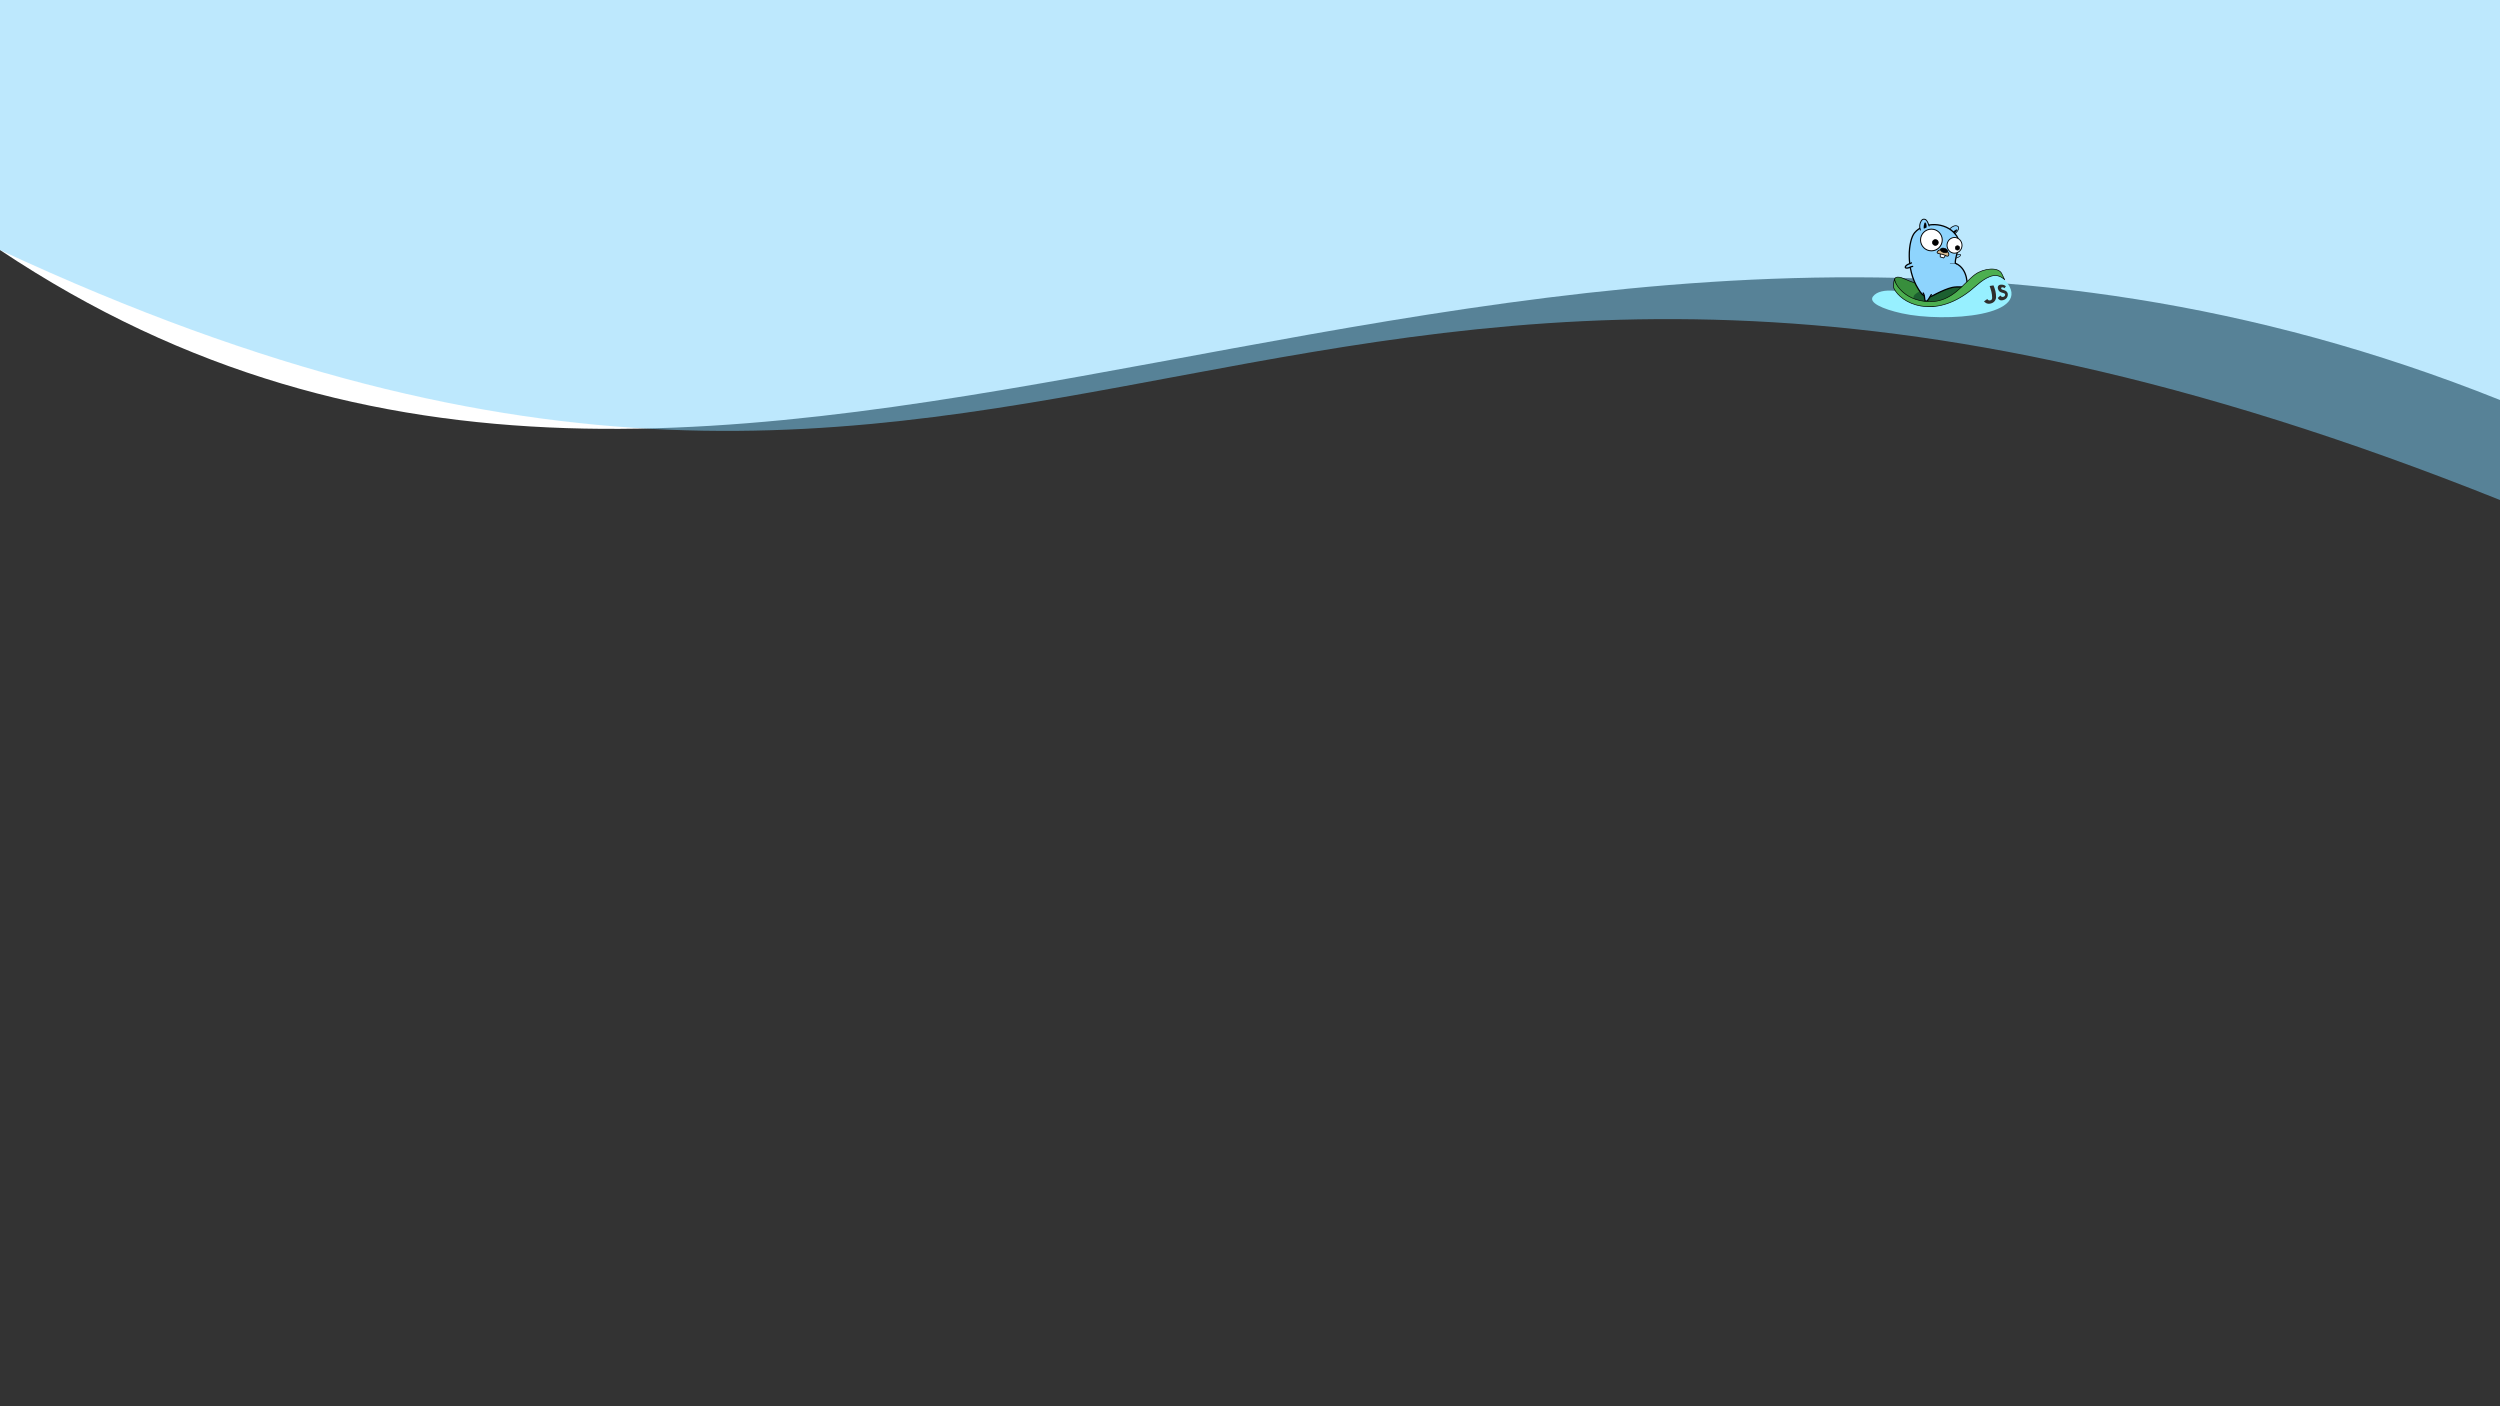 <?xml version="1.0" encoding="UTF-8" standalone="no"?>
<!-- Created with Inkscape (http://www.inkscape.org/) -->

<svg
   width="1920"
   height="1080"
   viewBox="0 0 508 285.75"
   version="1.1"
   id="svg1"
   xml:space="preserve"
   inkscape:export-filename="background"
   inkscape:export-xdpi="96"
   inkscape:export-ydpi="96"
   xmlns:inkscape="http://www.inkscape.org/namespaces/inkscape"
   xmlns:sodipodi="http://sodipodi.sourceforge.net/DTD/sodipodi-0.dtd"
   xmlns:xlink="http://www.w3.org/1999/xlink"
   xmlns="http://www.w3.org/2000/svg"
   xmlns:svg="http://www.w3.org/2000/svg"><rect x="0" y="0" width="508" height="285.75" fill="#333333" stroke="none"/><sodipodi:namedview
     id="namedview1"
     pagecolor="#000000"
     bordercolor="#000000"
     borderopacity="0.25"
     inkscape:showpageshadow="2"
     inkscape:pageopacity="0.0"
     inkscape:pagecheckerboard="true"
     inkscape:deskcolor="#d1d1d1"
     inkscape:document-units="mm" /><defs
     id="defs1"><linearGradient
       inkscape:collect="always"
       id="linearGradient4289"><stop
         style="stop-color:#00dce2;stop-opacity:1;"
         offset="0"
         id="stop4291" /><stop
         style="stop-color:#97f0ff;stop-opacity:1"
         offset="1"
         id="stop4293" /></linearGradient><linearGradient
       inkscape:collect="always"
       xlink:href="#linearGradient4289"
       id="linearGradient4295"
       x1="431.334"
       y1="531.393"
       x2="400.666"
       y2="386.128"
       gradientUnits="userSpaceOnUse"
       gradientTransform="translate(129.453,193.74)" /></defs><g
     inkscape:label="Layer 1"
     inkscape:groupmode="layer"
     id="layer1"><g
       id="g1"
       transform="scale(1.016)"><path
         d="M 0,50 C 150,150 300,0 500,80 V 0 H 0"
         fill="#ffffff"
         id="path1" /><path
         d="M 0,50 C 215,150 250,0 500,100 V 0 H 0"
         fill="#7dd3fc"
         opacity="0.5"
         id="path2" /></g><g
       id="g2"
       transform="matrix(0.066,0,0,0.066,379.239,43.269)"><g
         id="layer6"
         inkscape:label="water"
         transform="translate(-111.737,-176.023)"
         style="display:inline"><path
           style="fill:url(#linearGradient4295);fill-opacity:1;fill-rule:evenodd;stroke:none;stroke-width:1px;stroke-linecap:butt;stroke-linejoin:miter;stroke-opacity:1"
           d="m 132.042,433.463 c 23.84,-32.316 103.542,-15.624 130.056,0.607 89.595,44.019 169.113,-19.05 186.402,-33.707 42.519,-37.921 60.763,-37.331 75.655,-30.124 4.451,2.154 10.795,11.465 14.408,12.499 98.105,111.171 -186.006,131.629 -317.797,102.343 -60.452,-13.433 -102.376,-33.111 -88.723,-51.618 z"
           id="path4287"
           inkscape:connector-curvature="0"
           sodipodi:nodetypes="sccscss" /></g><g
         style="display:none"
         transform="translate(-111.737,-176.023)"
         inkscape:label="water yellow"
         id="g4764"><path
           sodipodi:nodetypes="sccscss"
           inkscape:connector-curvature="0"
           id="path4766"
           d="m 132.042,433.463 c 23.84,-32.316 103.542,-15.624 130.056,0.607 89.595,44.019 169.113,-19.05 186.402,-33.707 42.519,-37.921 60.763,-37.331 75.655,-30.124 4.451,2.154 10.795,11.465 14.408,12.499 98.105,111.171 -186.006,131.629 -317.797,102.343 -60.452,-13.433 -102.376,-33.111 -88.723,-51.618 z"
           style="fill:#f3df49;fill-opacity:1;fill-rule:evenodd;stroke:none;stroke-width:1px;stroke-linecap:butt;stroke-linejoin:miter;stroke-opacity:1"
           inkscape:export-filename="F:\BB.png"
           inkscape:export-xdpi="67.080002"
           inkscape:export-ydpi="67.080002" /></g><g
         id="layer1-9"
         inkscape:label="JS"
         transform="translate(17.717,17.717)"><path
           style="display:inline;fill:#2e2e2c;fill-opacity:1"
           d="m 397.824,203.031 c -2.158,0.003 -4.044,0.32 -5.599,0.971 -1.555,0.651 -2.779,1.63 -3.645,2.857 -0.866,1.227 -1.376,2.699 -1.529,4.306 -0.153,1.607 0.049,3.349 0.582,5.126 0.579,1.93 1.307,3.55 2.192,4.911 0.885,1.361 1.926,2.454 3.107,3.348 1.182,0.894 2.503,1.59 3.931,2.165 1.428,0.575 2.963,1.03 4.566,1.444 l 0.553,0.146 0.548,0.149 0.544,0.152 0.539,0.155 c 0.983,0.297 1.843,0.588 2.584,0.913 0.741,0.325 1.365,0.677 1.871,1.086 0.506,0.409 0.894,0.875 1.153,1.453 0.258,0.577 0.386,1.265 0.358,2.152 -0.024,0.74 -0.185,1.458 -0.47,2.131 -0.285,0.674 -0.692,1.302 -1.208,1.864 -0.516,0.561 -1.14,1.055 -1.858,1.459 -0.718,0.404 -1.529,0.717 -2.421,0.918 -1.06,0.239 -2.006,0.293 -2.853,0.183 -0.848,-0.11 -1.597,-0.384 -2.269,-0.79 -0.672,-0.406 -1.268,-0.943 -1.812,-1.577 -0.544,-0.634 -1.037,-1.364 -1.507,-2.154 l -1.985,1.807 -2.038,1.864 -2.09,1.915 -2.142,1.959 c 0.653,1.395 1.473,2.662 2.469,3.741 0.996,1.079 2.168,1.971 3.521,2.618 1.353,0.647 2.886,1.049 4.597,1.159 1.712,0.11 3.601,-0.071 5.668,-0.571 2.114,-0.512 4.089,-1.296 5.866,-2.332 1.777,-1.036 3.354,-2.321 4.663,-3.834 1.309,-1.512 2.348,-3.251 3.054,-5.187 0.706,-1.936 1.097,-4.132 1.047,-6.318 -0.047,-2.03 -0.393,-3.575 -0.957,-4.93 -0.565,-1.354 -1.35,-2.505 -2.325,-3.565 -0.975,-1.06 -2.123,-1.878 -3.477,-2.66 -1.355,-0.782 -2.907,-1.486 -4.755,-2.066 l -0.547,-0.167 -0.554,-0.16 -0.56,-0.157 -0.57,-0.14 c -0.983,-0.245 -1.854,-0.481 -2.614,-0.736 -0.76,-0.255 -1.408,-0.528 -1.952,-0.848 -0.544,-0.32 -0.983,-0.687 -1.331,-1.128 -0.348,-0.441 -0.605,-0.957 -0.792,-1.578 -0.151,-0.502 -0.192,-0.986 -0.124,-1.428 0.068,-0.442 0.244,-0.844 0.526,-1.183 0.281,-0.34 0.667,-0.617 1.151,-0.817 0.484,-0.2 1.065,-0.321 1.733,-0.354 0.652,-0.032 1.261,-0.004 1.843,0.089 0.582,0.094 1.137,0.254 1.677,0.486 0.54,0.231 1.049,0.527 1.552,0.897 0.503,0.37 1.001,0.815 1.513,1.346 l 1.163,-1.307 1.081,-1.395 1.126,-1.449 1.302,-1.465 c -0.992,-1.037 -1.863,-1.842 -2.77,-2.497 -0.907,-0.656 -1.869,-1.17 -3.041,-1.614 -1.172,-0.444 -2.529,-0.808 -3.912,-1.033 -1.383,-0.225 -2.43,-0.278 -4.372,-0.33 -1e-4,0 1.894,-0.003 0,-3e-4 z m -35.901,4.178 2.957,8.924 2.484,8.916 1.615,9.051 0.648,9.272 c 0.096,1.371 -0.129,2.544 -0.439,3.521 -0.309,0.977 -0.768,1.768 -1.352,2.408 -0.584,0.64 -1.294,1.13 -2.115,1.506 -0.821,0.376 -1.752,0.64 -2.781,0.827 -1.073,0.196 -1.991,0.196 -2.801,0.044 -0.809,-0.152 -1.51,-0.456 -2.145,-0.868 -0.635,-0.413 -1.206,-0.934 -1.755,-1.524 -0.549,-0.589 -1.077,-1.246 -1.625,-1.93 l -2.483,1.763 -2.427,1.737 -2.357,1.71 -2.276,1.681 c -1.219,0.9 1.793,2.466 2.931,3.514 1.138,1.048 2.442,1.953 3.933,2.65 1.492,0.697 3.171,1.185 5.068,1.395 1.897,0.21 4.013,0.141 6.381,-0.281 2.622,-0.468 5.041,-1.253 7.208,-2.352 2.167,-1.099 4.086,-2.511 5.705,-4.232 1.619,-1.72 2.942,-3.749 3.883,-6.069 0.94,-2.32 1.683,-4.968 1.511,-7.8 l -0.473,-9.292 -1.59,-8.98 -2.623,-8.769 -3.259,-8.728 -2.892,0.48 -2.94,0.48 -2.98,0.476 z"
           id="j"
           inkscape:connector-curvature="0"
           sodipodi:nodetypes="cssssssscccccssssssssssscccccssssssssssscccccssssssssssscccccssssscccsssssssscccccsssssssscccccccccc"
           inkscape:export-filename="F:\BB.png"
           inkscape:export-xdpi="67.080002"
           inkscape:export-ydpi="67.080002" /></g><g
         id="layer5"
         inkscape:label="board back"
         transform="translate(-111.737,-176.023)"><path
           style="display:inline;fill:#388e3c;fill-opacity:1;fill-rule:evenodd;stroke:#000000;stroke-width:2;stroke-linecap:butt;stroke-linejoin:round;stroke-miterlimit:4;stroke-dasharray:none;stroke-opacity:1"
           d="m 198.79,380.429 c 0.258,-2.631 4.097,-13.369 31.374,-0.952 87.587,39.873 172.373,28.762 238.085,1.513 -35.446,31.74 -105.09,70.96 -151.5,82.622 -33.173,-0.25 -69.22,-8.332 -91.922,-33.791 -10.377,-11.637 -27.083,-38.739 -26.037,-49.393 z"
           id="path4159"
           inkscape:connector-curvature="0"
           sodipodi:nodetypes="ssccss"
           inkscape:export-filename="F:\BB.png"
           inkscape:export-xdpi="67.080002"
           inkscape:export-ydpi="67.080002" /><ellipse
           style="opacity:1;fill:#1b5e2f;fill-opacity:0.941;stroke:none;stroke-width:2;stroke-linecap:round;stroke-linejoin:round;stroke-miterlimit:4;stroke-dasharray:none;stroke-dashoffset:0;stroke-opacity:1"
           id="path4284"
           cx="280.876"
           cy="474.384"
           rx="83.288"
           ry="22.62"
           transform="matrix(0.985,-0.171,0.131,0.991,0,0)"
           inkscape:export-filename="F:\BB.png"
           inkscape:export-xdpi="67.080002"
           inkscape:export-ydpi="67.080002" /></g><g
         id="layer3"
         inkscape:label="gopher"
         transform="translate(-111.737,-176.023)"><path
           style="display:inline;opacity:1;fill:#8ed4fe;fill-opacity:1;fill-rule:evenodd;stroke:#000000;stroke-width:2.367;stroke-linecap:round;stroke-linejoin:miter;stroke-miterlimit:4;stroke-dasharray:none;stroke-opacity:1"
           d="m 369.509,223.971 c 8.702,-7.656 16.287,-10.659 23.08,-7.258 4.975,2.491 3.879,9.206 0.186,14.349 -4.404,6.132 -8.49,9.321 -8.743,9.311"
           id="path4191"
           inkscape:connector-curvature="0"
           sodipodi:nodetypes="cssc"
           inkscape:export-filename="F:\BB.png"
           inkscape:export-xdpi="67.080002"
           inkscape:export-ydpi="67.080002" /><path
           style="display:inline;opacity:1;fill:#000000;fill-opacity:1;fill-rule:evenodd;stroke:#000000;stroke-width:0.395px;stroke-linecap:butt;stroke-linejoin:miter;stroke-opacity:1"
           d="m 377.176,235.834 c 0.039,0.824 4.249,3.422 5.457,3.096 1.767,-0.477 8.641,-9.056 8.601,-10.83 -0.115,-4.971 -14.083,7.201 -14.058,7.734 z"
           id="path4201"
           inkscape:connector-curvature="0"
           sodipodi:nodetypes="ssss"
           inkscape:export-filename="F:\BB.png"
           inkscape:export-xdpi="67.080002"
           inkscape:export-ydpi="67.080002" /><path
           sodipodi:nodetypes="ccccc"
           inkscape:connector-curvature="0"
           id="path4251"
           d="m 388.092,315.249 c 1.496,-1.405 4.866,-1.942 7.212,-3.038 4.645,-2.176 7.611,-5.533 6.625,-7.497 -0.985,-1.965 -5.55,-1.794 -10.196,0.382 -2.243,1.052 -4.386,1.93 -6.408,2.138"
           style="display:inline;opacity:1;fill:#8ed4fd;fill-opacity:1;stroke:#000000;stroke-width:2;stroke-linecap:round;stroke-linejoin:bevel;stroke-miterlimit:4;stroke-dasharray:none;stroke-dashoffset:0;stroke-opacity:1"
           inkscape:export-filename="F:\BB.png"
           inkscape:export-xdpi="67.080002"
           inkscape:export-ydpi="67.080002" /><path
           style="fill:#8ed4fd;fill-opacity:1;fill-rule:evenodd;stroke:#000000;stroke-width:4;stroke-linecap:butt;stroke-linejoin:miter;stroke-miterlimit:4;stroke-dasharray:none;stroke-opacity:1"
           d="m 298.548,433.973 c -13.219,-2.143 -19.679,-12.581 -26.607,-23.445 -39.799,-62.416 -31.281,-150.251 -11.384,-173.744 28.951,-34.182 95.759,-33.51 125.692,5.328 23.506,26.833 -1.187,59.972 -0.604,88.639 C 427.864,348.355 422,405.112 422,405.112 c 0,0 -29.164,-3.515 -46.414,0.485 -13.469,3.123 -29.732,10.113 -48.81,19.563 -9.17,4.542 -16.539,10.707 -28.227,8.812 z"
           id="path4235"
           inkscape:connector-curvature="0"
           sodipodi:nodetypes="ssscccsss"
           inkscape:export-filename="F:\BB.png"
           inkscape:export-xdpi="67.080002"
           inkscape:export-ydpi="67.080002" /><path
           style="display:inline;opacity:1;fill:#8ed4fd;fill-opacity:1;stroke:#000000;stroke-width:4;stroke-linecap:round;stroke-linejoin:bevel;stroke-miterlimit:4;stroke-dasharray:none;stroke-dashoffset:0;stroke-opacity:1"
           d="m 250.549,329.788 c -2.015,1.902 -6.565,2.64 -9.729,4.129 -6.265,2.955 -10.258,7.499 -8.92,10.148 1.338,2.65 7.502,2.403 13.768,-0.553 3.025,-1.429 5.916,-2.622 8.646,-2.91"
           id="path4183"
           inkscape:connector-curvature="0"
           sodipodi:nodetypes="ccccc"
           inkscape:export-filename="F:\BB.png"
           inkscape:export-xdpi="67.080002"
           inkscape:export-ydpi="67.080002" /><path
           style="fill:none;fill-rule:evenodd;stroke:#000000;stroke-width:1px;stroke-linecap:butt;stroke-linejoin:miter;stroke-opacity:1"
           d="m 391.384,334.295 c -9.823,-5.146 -22.274,-2.475 -22.274,-2.475"
           id="path4253"
           inkscape:connector-curvature="0"
           sodipodi:nodetypes="cc"
           inkscape:export-filename="F:\BB.png"
           inkscape:export-xdpi="67.080002"
           inkscape:export-ydpi="67.080002" /><path
           sodipodi:nodetypes="csc"
           inkscape:connector-curvature="0"
           id="path4255"
           d="m 286.83,422.587 c 6.996,10.92 1.841,23.67 8.241,25.193 5.236,1.246 10.828,-11.015 16.596,-20.235"
           style="display:inline;opacity:1;fill:#8ed4fd;fill-opacity:1;stroke:#000000;stroke-width:4;stroke-linecap:round;stroke-linejoin:bevel;stroke-miterlimit:4;stroke-dasharray:none;stroke-dashoffset:0;stroke-opacity:1"
           inkscape:export-filename="F:\BB.png"
           inkscape:export-xdpi="67.080002"
           inkscape:export-ydpi="67.080002" /><circle
           style="opacity:1;fill:#ffffff;fill-opacity:1;stroke:#000000;stroke-width:3;stroke-linecap:round;stroke-linejoin:round;stroke-miterlimit:4;stroke-dasharray:none;stroke-dashoffset:0;stroke-opacity:1"
           id="path4212"
           cx="312.057"
           cy="259.305"
           r="33.415"
           inkscape:export-filename="F:\BB.png"
           inkscape:export-xdpi="67.080002"
           inkscape:export-ydpi="67.080002" /><ellipse
           cy="275.775"
           cx="383.257"
           id="circle4214"
           style="opacity:1;fill:#ffffff;fill-opacity:1;stroke:#000000;stroke-width:2.806;stroke-linecap:round;stroke-linejoin:round;stroke-miterlimit:4;stroke-dasharray:none;stroke-dashoffset:0;stroke-opacity:1"
           rx="23.077"
           ry="24.17"
           inkscape:export-filename="F:\BB.png"
           inkscape:export-xdpi="67.080002"
           inkscape:export-ydpi="67.080002" /><g
           id="g4257"
           transform="translate(4.328,0.457)"
           inkscape:export-filename="F:\BB.png"
           inkscape:export-xdpi="67.080002"
           inkscape:export-ydpi="67.080002"><path
             inkscape:export-ydpi="210.08769"
             inkscape:export-xdpi="210.08769"
             inkscape:export-filename="F:\C-Gopher.png"
             sodipodi:nodetypes="cccscc"
             inkscape:connector-curvature="0"
             id="path4224"
             d="m 335.728,298.821 c -1.107,3.631 -0.698,12.212 -0.698,12.212 l 10.475,3.152 c 0,0 4.853,-5.714 5.445,-7.782 0.592,-2.067 0.338,-3.207 0.338,-3.207 z"
             style="display:inline;opacity:1;fill:#ffffff;fill-opacity:1;fill-rule:evenodd;stroke:#000000;stroke-width:2.564;stroke-linecap:butt;stroke-linejoin:miter;stroke-miterlimit:4;stroke-dasharray:none;stroke-opacity:1" /><path
             inkscape:export-ydpi="210.08769"
             inkscape:export-xdpi="210.08769"
             inkscape:export-filename="F:\C-Gopher.png"
             sodipodi:nodetypes="ssss"
             inkscape:connector-curvature="0"
             id="path4222"
             d="m 327.716,292.849 c -7.616,7.896 4.591,8.085 14.163,10.196 7.577,1.671 16.83,10.159 19.099,2.508 3.92,-13.223 -23.495,-22.831 -33.262,-12.704 z"
             style="display:inline;opacity:1;fill:#d3b78d;fill-opacity:1;fill-rule:evenodd;stroke:#000000;stroke-width:2.564;stroke-linecap:butt;stroke-linejoin:miter;stroke-miterlimit:4;stroke-dasharray:none;stroke-opacity:1" /><ellipse
             inkscape:export-ydpi="210.08769"
             inkscape:export-xdpi="210.08769"
             inkscape:export-filename="F:\C-Gopher.png"
             transform="matrix(0.95,0.313,0.313,-0.95,0,0)"
             ry="6.498"
             rx="11.351"
             cy="-167.764"
             cx="420.17"
             id="path4220"
             style="display:inline;opacity:1;fill:#000000;fill-opacity:1;stroke:#000000;stroke-width:1.923;stroke-linecap:round;stroke-linejoin:bevel;stroke-miterlimit:4;stroke-dasharray:none;stroke-dashoffset:0;stroke-opacity:1" /></g><circle
           style="opacity:1;fill:#000000;fill-opacity:1;stroke:#000000;stroke-width:2.285;stroke-linecap:round;stroke-linejoin:round;stroke-miterlimit:4;stroke-dasharray:none;stroke-dashoffset:0;stroke-opacity:1"
           id="path4231"
           cx="324.338"
           cy="267.016"
           r="8.853"
           inkscape:export-filename="F:\BB.png"
           inkscape:export-xdpi="67.080002"
           inkscape:export-ydpi="67.080002" /><circle
           r="6.781"
           cy="283.759"
           cx="392.334"
           id="circle4233"
           style="opacity:1;fill:#000000;fill-opacity:1;stroke:#000000;stroke-width:1.75;stroke-linecap:round;stroke-linejoin:round;stroke-miterlimit:4;stroke-dasharray:none;stroke-dashoffset:0;stroke-opacity:1"
           inkscape:export-filename="F:\BB.png"
           inkscape:export-xdpi="67.080002"
           inkscape:export-ydpi="67.080002" /><path
           style="display:inline;opacity:1;fill:#8ed4fe;fill-opacity:1;fill-rule:evenodd;stroke:#000000;stroke-width:2.913;stroke-linecap:round;stroke-linejoin:miter;stroke-miterlimit:4;stroke-dasharray:none;stroke-opacity:1"
           d="m 278.198,228.795 c -3.902,-10.609 -2.259,-20.229 2.509,-28.163 3.346,-5.568 7.803,-6.188 11.596,-4.822 6.332,2.281 9.116,9.464 12.68,20.664"
           id="path4189"
           inkscape:connector-curvature="0"
           sodipodi:nodetypes="cssc"
           inkscape:export-filename="F:\BB.png"
           inkscape:export-xdpi="67.080002"
           inkscape:export-ydpi="67.080002" /><path
           sodipodi:nodetypes="ssss"
           inkscape:connector-curvature="0"
           id="path4212-4"
           d="m 288.665,223.718 c 0.788,0.639 5.95,-1.759 7.315,-2.47 2.72,-1.417 0.131,-13.619 -2.11,-15.238 -4.96,-3.583 -5.716,17.294 -5.205,17.708 z"
           style="display:inline;opacity:1;fill:#000000;fill-opacity:1;fill-rule:evenodd;stroke:#000000;stroke-width:0.486px;stroke-linecap:butt;stroke-linejoin:miter;stroke-opacity:1"
           inkscape:export-filename="F:\BB.png"
           inkscape:export-xdpi="67.080002"
           inkscape:export-ydpi="67.080002" /></g><g
         id="layer2"
         inkscape:label="board"
         style="display:inline"
         transform="translate(-111.737,-176.023)"><path
           style="fill:#4caf50;fill-opacity:1;fill-rule:evenodd;stroke:#000000;stroke-width:2;stroke-linecap:butt;stroke-linejoin:round;stroke-miterlimit:4;stroke-dasharray:none;stroke-opacity:1"
           d="m 199.505,378.716 c -3.004,5.856 -4.34,9.431 -3.463,28.282 21.668,47.77 122.45,97.485 235.386,8.579 16.786,-13.214 43.014,-41.157 70.714,-46.429 20.44,-3.89 35.552,12.637 35.552,12.637 l -9.17,-19.116 c -10.612,-21.217 -55.798,-16.392 -82.111,2.943 -35.087,25.784 -70.3,86.104 -142.843,83.536 -79.714,-2.823 -108.82,-63.392 -104.066,-70.432 z"
           id="path4149"
           inkscape:connector-curvature="0"
           sodipodi:nodetypes="ccssccssc"
           inkscape:export-filename="F:\BB.png"
           inkscape:export-xdpi="67.080002"
           inkscape:export-ydpi="67.080002" /></g></g></g></svg>
